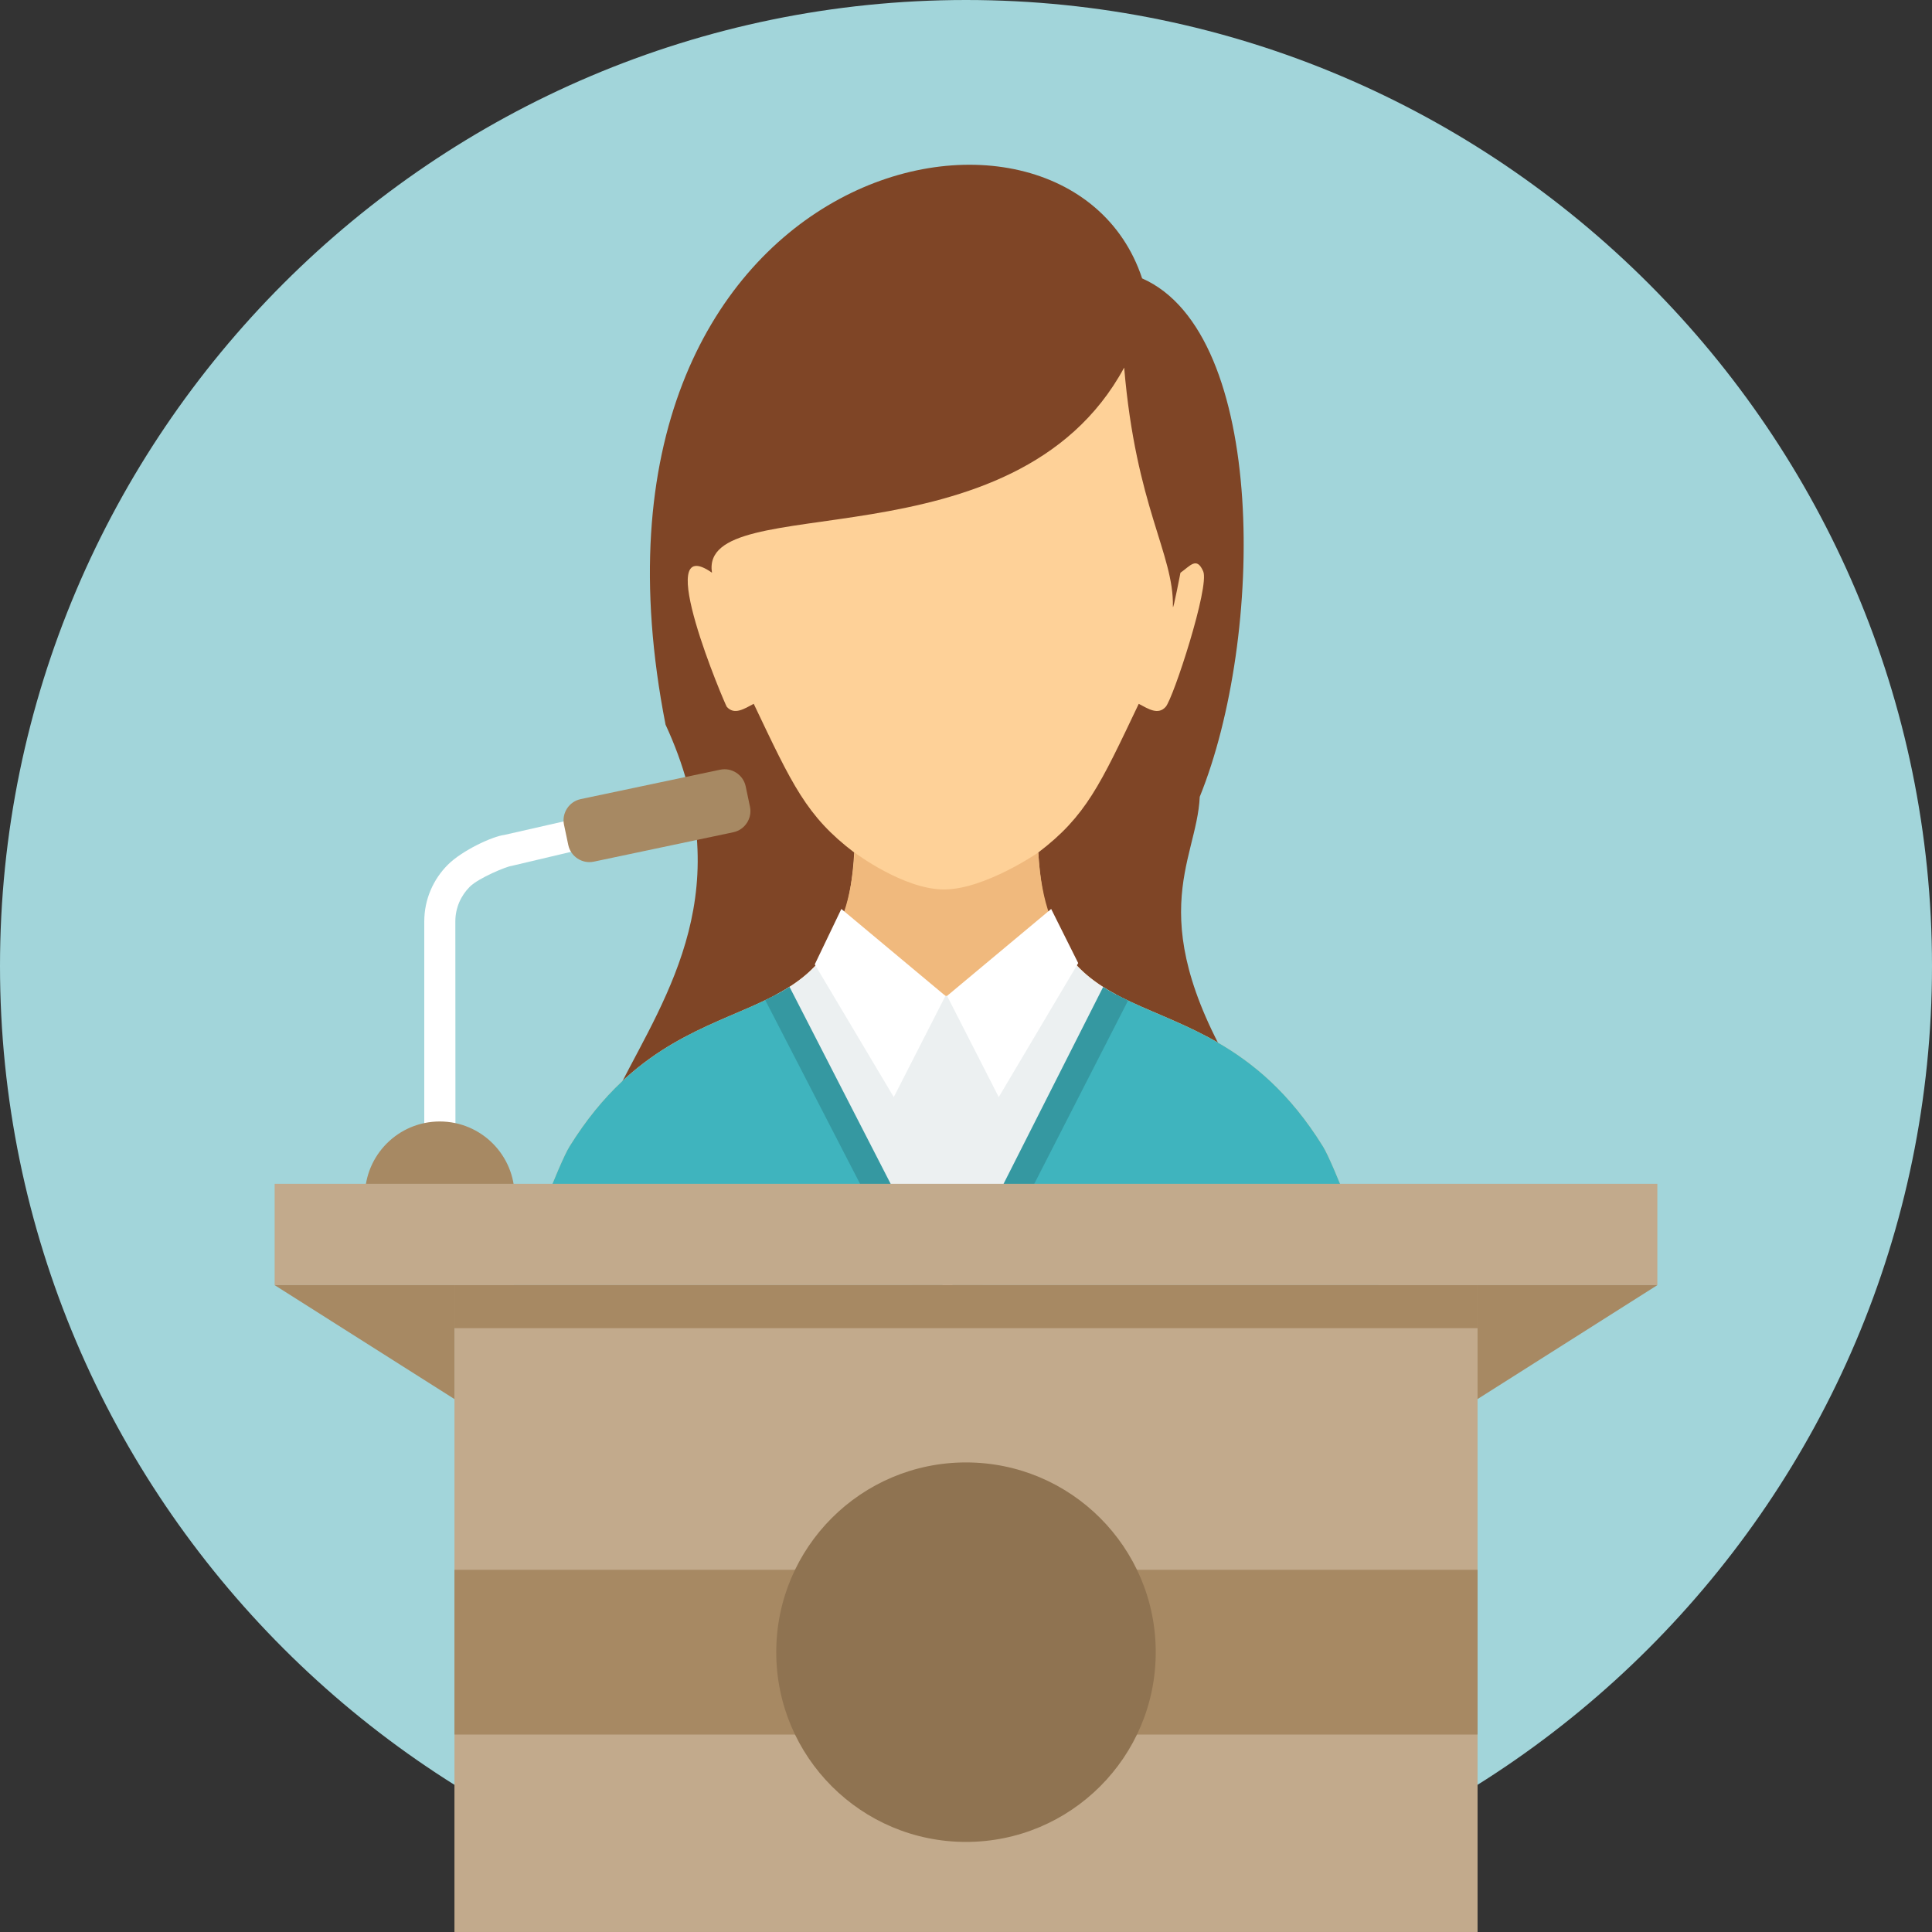 <?xml version="1.0" encoding="UTF-8" standalone="no"?>
<!-- Generator: Adobe Illustrator 19.0.0, SVG Export Plug-In . SVG Version: 6.00 Build 0)  -->

<svg
   xmlns:dc="http://purl.org/dc/elements/1.1/"
   xmlns:cc="http://creativecommons.org/ns#"
   xmlns:rdf="http://www.w3.org/1999/02/22-rdf-syntax-ns#"
   xmlns:svg="http://www.w3.org/2000/svg"
   xmlns="http://www.w3.org/2000/svg"
   xmlns:sodipodi="http://sodipodi.sourceforge.net/DTD/sodipodi-0.dtd"
   xmlns:inkscape="http://www.inkscape.org/namespaces/inkscape"
   version="1.1"
   id="Layer_1"
   x="0px"
   y="0px"
   viewBox="0 0 512 512"
   style="enable-background:new 0 0 512 512;"
   xml:space="preserve"
   sodipodi:docname="conference.svg"
   inkscape:version="0.92.0 r15299"><rect x="0" y="0" width="512" height="512" fill="#333333" stroke="none"/><defs
     id="defs75" /><sodipodi:namedview
     pagecolor="#ffffff"
     bordercolor="#666666"
     borderopacity="1"
     objecttolerance="10"
     gridtolerance="10"
     guidetolerance="10"
     inkscape:pageopacity="0"
     inkscape:pageshadow="2"
     inkscape:window-width="2400"
     inkscape:window-height="1271"
     id="namedview73"
     showgrid="false"
     inkscape:zoom="1"
     inkscape:cx="256"
     inkscape:cy="256"
     inkscape:window-x="-9"
     inkscape:window-y="-9"
     inkscape:window-maximized="1"
     inkscape:current-layer="Layer_1" /><path
     style="fill:#a2d5da;fill-opacity:1"
     d="M256.001,512C397,512,512,396.998,512,255.999S397,0,256.001,0C115,0,0,115,0,255.999  S115,512,256.001,512z"
     id="path2" /><path
     style="fill:#7f4526;stroke-width:1.08;fill-opacity:1"
     d="m 164.231,287.925 c 12.451,-24.426 32.074,-52.782 12.147,-95.887 C 147.042,42.349 282.231,11.997 302.675,73.776 c 33.26,14.639 32.376,95.217 15.268,137.383 -0.763,17.351 -16.221,32.483 11.712,77.25 l 2.012,-0.511 v 0 c -36.237,12.257 -129.125,6.615 -167.433,0.028 h -0.003 z"
     id="path4"
     inkscape:connector-curvature="0" /><path
     style="fill:#FED198;"
     d="M199.749,186.524c10.193,21.414,13.965,29.776,26.623,39.397  c-2.959,54.535-44.835,28.478-75.461,77.921c-2.641,4.268-10.92,25.6-18.217,46.348c33.928,22.219,74.488,35.148,118.071,35.148  c43.581,0,84.14-12.931,118.069-35.148c-7.297-20.748-15.575-42.081-18.217-46.348c-30.623-49.443-72.502-23.389-75.461-77.921  c12.661-9.624,16.43-17.983,26.623-39.397c2.5,1.304,5.11,3.077,7.14,0.795c2.028-2.282,11.683-31.906,9.946-35.904  s-3.431-1.453-6.022,0.362c0.134-0.863-2.041,10.704-2.012,8.944c0.247-13.986-9.779-26.309-12.916-63.309  c-29.073,53.769-112.807,31.654-109.234,54.361c-16.307-11.418,3.51,35.075,3.927,35.542c2.028,2.282,4.64,0.509,7.137-0.795  L199.749,186.524z"
     id="path6" /><path
     style="fill:#ECF0F1;"
     d="M219.618,251.38c-3.588,5.637-8.391,9.246-13.952,12.218l0.005,0.008l46.715,88.539l43.35-88.61  c-6.203-3.329-11.447-7.468-15.111-14.353h-0.005l-29.64,14.741l-0.91,0.063l-26.298-14.075L219.618,251.38z"
     id="path8" /><path
     style="fill:#F0B97D;"
     d="M226.461,225.923c-0.729,12.666-3.851,20.682-8.598,26.288l33.12,11.709l33.795-10.437  c-5.39-5.65-8.829-13.902-9.618-27.56c0,0-14.083,9.7-24.84,9.794C239.563,235.812,226.461,225.923,226.461,225.923z"
     id="path12" /><path
     style="fill:#3fb4be;fill-opacity:1"
     d="M205.666,263.598c-15.531,8.297-37.021,11.633-54.752,40.247c-2.641,4.268-10.92,25.6-18.217,46.348  c33.928,22.219,74.488,35.148,118.071,35.148c43.581,0,84.14-12.931,118.069-35.148c-7.297-20.748-15.575-42.081-18.217-46.348  c-17.771-28.696-39.334-31.961-54.881-40.31l-44.649,87.527l-45.417-87.456l-0.005-0.008H205.666z"
     id="path14" /><path
     style="fill:#FFFFFF;"
     d="M222.967,240.885l-7.043,14.684l20.934,35.174l13.692-26.823L222.967,240.885z M278.57,240.885  L278.57,240.885l7.166,14.345l-21.057,35.513l-13.695-26.823L278.57,240.885z"
     id="path16" /><path
     style="fill:#3598a1;fill-opacity:1"
     d="M209.228,261.523l41.876,81.557l41.241-81.52c2.072,1.317,4.286,2.489,6.602,3.599l-47.846,93.494  l-48.297-93.607c2.253-1.086,4.401-2.235,6.421-3.523H209.228z"
     id="path18" /><path
     style="fill:#FFFFFF;"
     d="M133.668,221.26l47.883-10.891v8.234l-46.065,10.891c-1.128,0.092-8.635,3.15-10.993,5.508  c-2.358,2.355-3.822,5.605-3.822,9.175c0,23.447,0.037,46.875,0.037,70.283h-4.155h-4.115v-4.115v-66.168  c0-5.844,2.39-11.156,6.232-14.998c3.848-3.845,11.885-7.544,15.001-7.919H133.668z"
     id="path20" /><path
     style="fill:#a78963;fill-opacity:1"
     d="M153.886,211.772l36.953-7.79c3.079-0.648,6.13,1.34,6.778,4.42l1.133,5.377  c0.65,3.079-1.34,6.13-4.42,6.778l-36.953,7.79c-3.079,0.651-6.13-1.34-6.778-4.417l-1.133-5.377  c-0.648-3.079,1.338-6.13,4.417-6.778L153.886,211.772z"
     id="path22" /><path
     style="fill:#a78963;fill-opacity:1"
     d="M116.542,297.203c10.954,0,19.838,8.884,19.838,19.838l-0.003,0.134H96.704l-0.003-0.134  C96.702,306.085,105.586,297.203,116.542,297.203z"
     id="path24" /><path
     inkscape:connector-curvature="0"
     id="path26"
     d="m 72.783,313.725 h 366.432 v 26.846 H 72.783 Z"
     style="fill:#c2aa8c;fill-opacity:1" /><path
     inkscape:connector-curvature="0"
     id="path28"
     d="M 120.435,340.572 H 391.568 V 511.998 H 248.888 120.435 Z"
     style="fill:#c2aa8c;fill-opacity:1" /><path
     inkscape:connector-curvature="0"
     id="path32"
     d="m 72.783,340.572 47.652,30.199 v -30.199 z m 366.432,0 v 0 l -47.652,30.199 v -30.199 z"
     style="fill:#a78963;fill-opacity:1" /><path
     inkscape:connector-curvature="0"
     id="path34"
     d="m 120.435,340.572 h 271.133 v 11.405 H 120.435 Z"
     style="fill:#a78963;fill-opacity:1" /><rect
     x="120.435"
     y="416.012"
     style="fill:#a78963;fill-opacity:1"
     width="271.133"
     height="43.662"
     id="rect38" /><circle
     style="fill:#8f7351;fill-opacity:1"
     cx="255.999"
     cy="437.843"
     r="50.285"
     id="circle40" /><g
     id="g42" /><g
     id="g44" /><g
     id="g46" /><g
     id="g48" /><g
     id="g50" /><g
     id="g52" /><g
     id="g54" /><g
     id="g56" /><g
     id="g58" /><g
     id="g60" /><g
     id="g62" /><g
     id="g64" /><g
     id="g66" /><g
     id="g68" /><g
     id="g70" /></svg>